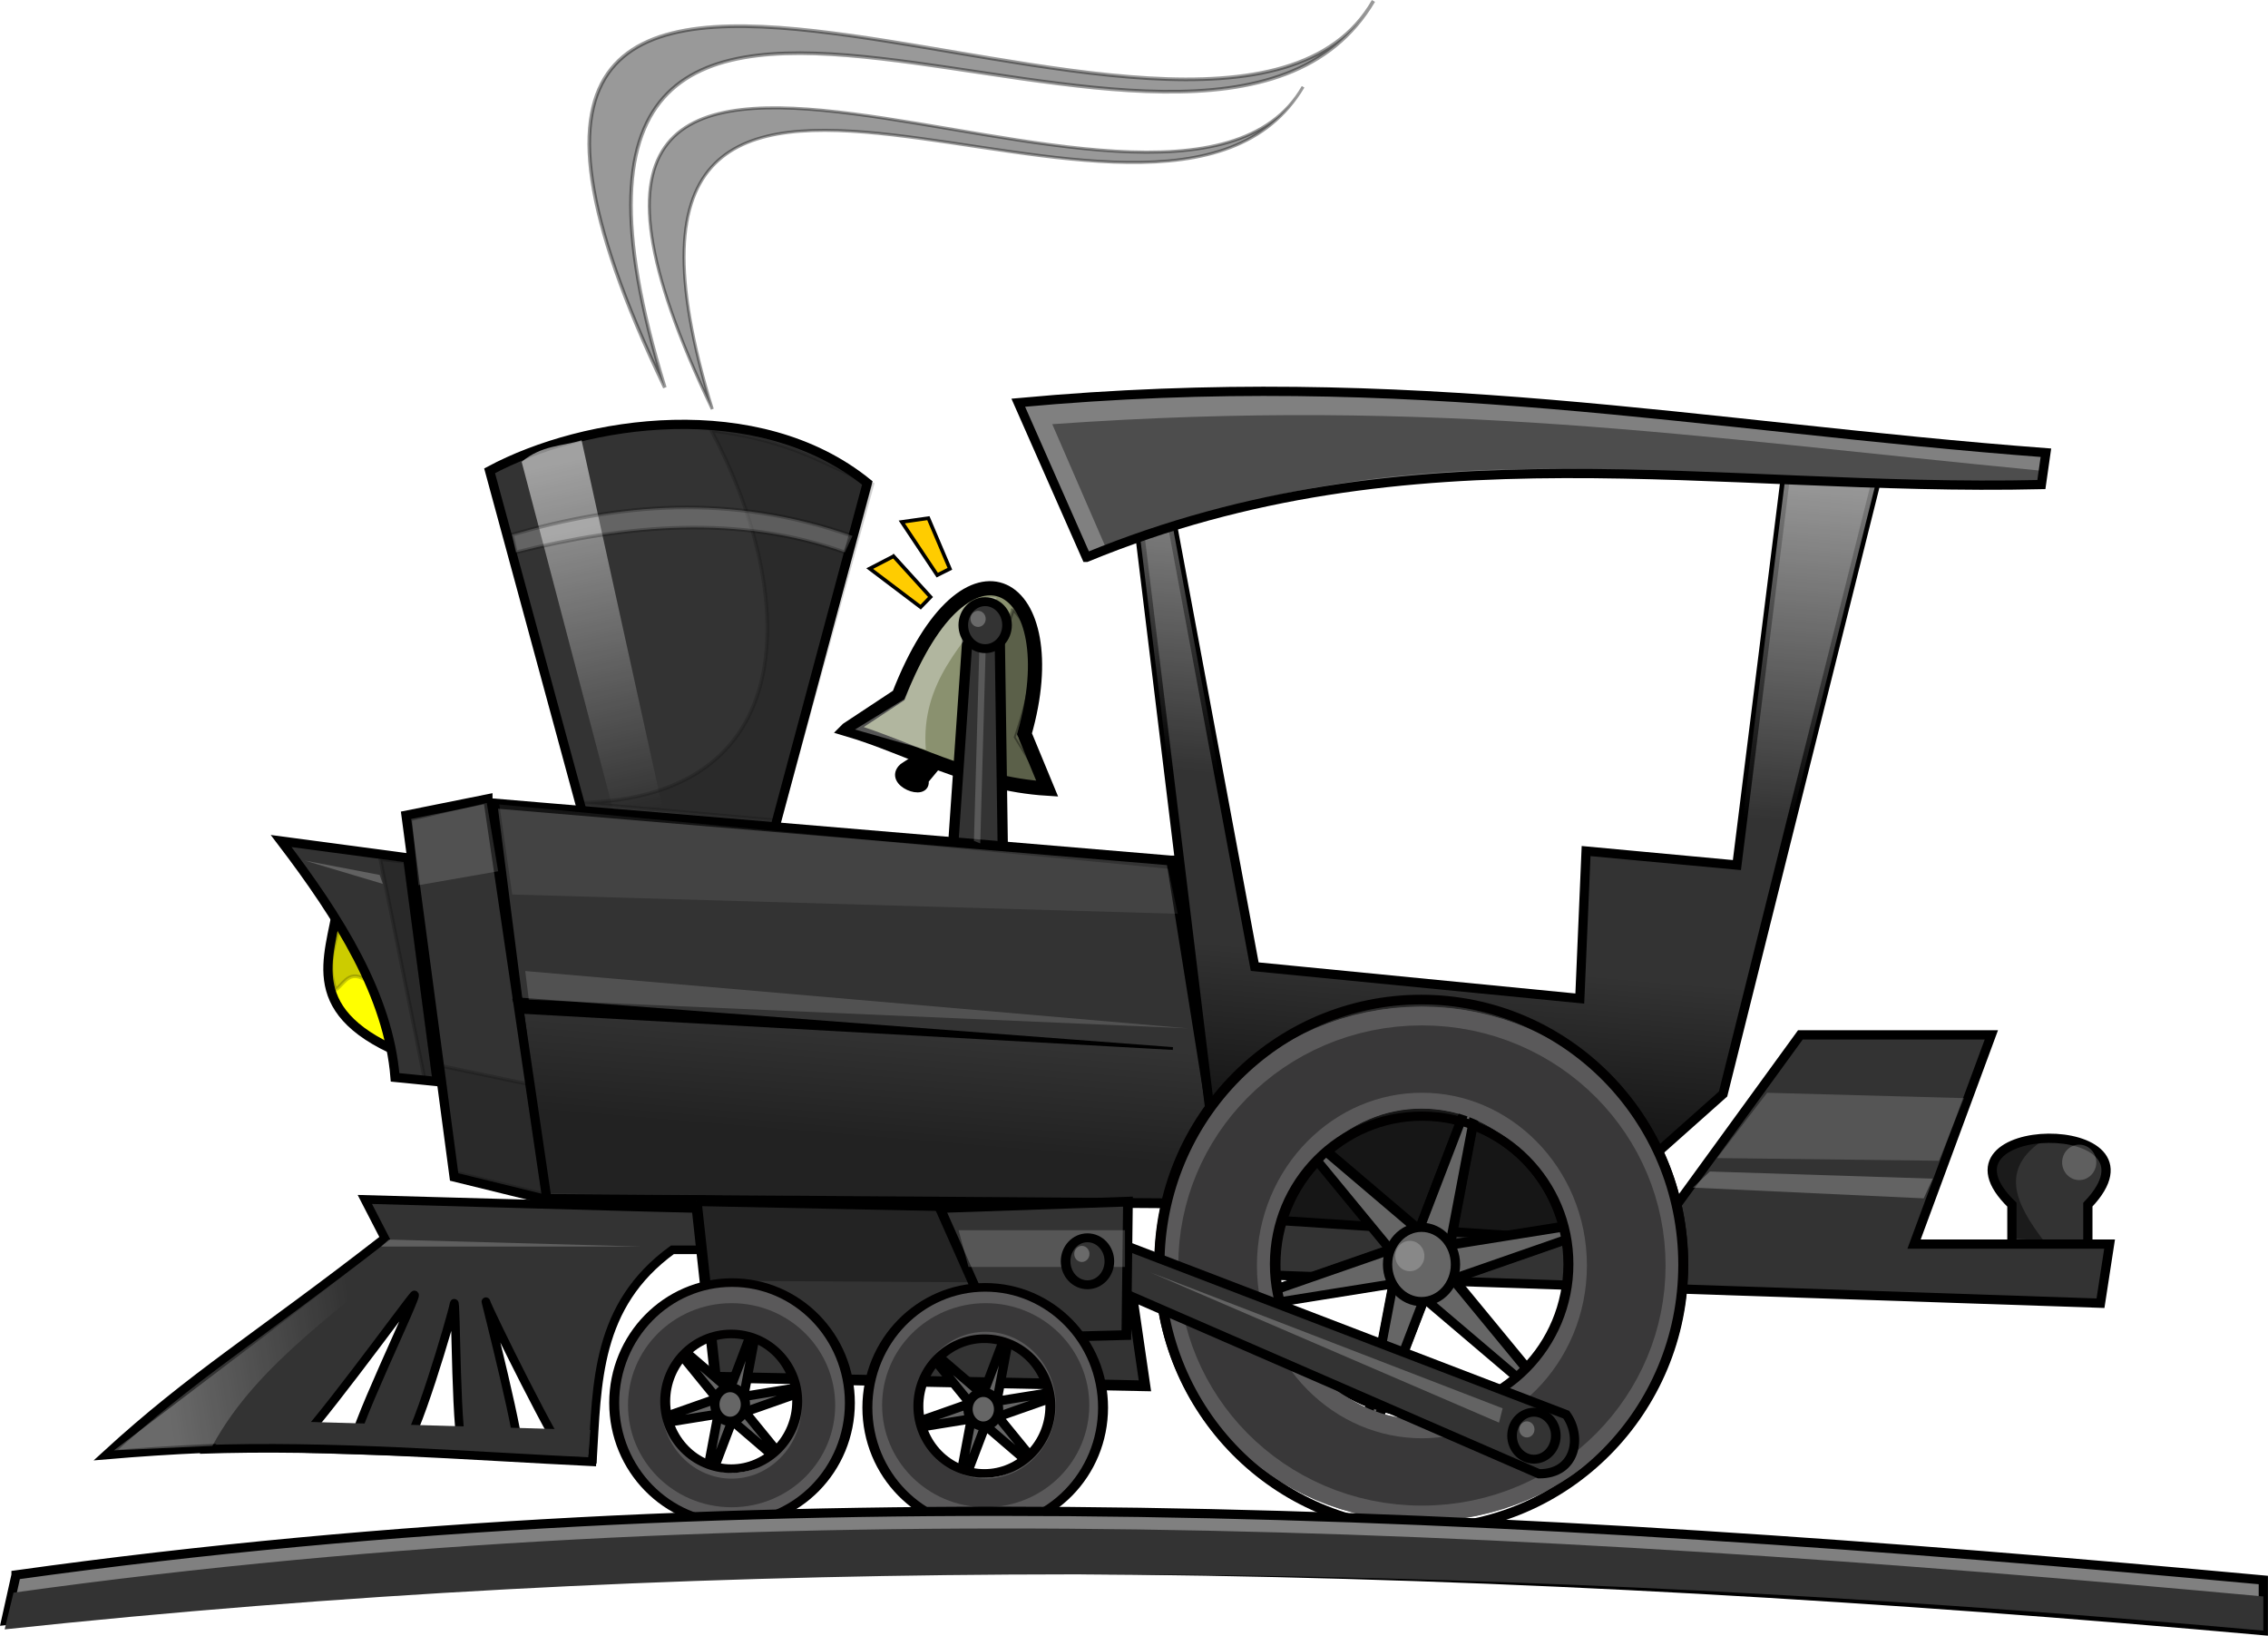 <?xml version="1.0" encoding="UTF-8" standalone="no"?>
<!-- Created with Inkscape (http://www.inkscape.org/) -->

<svg
   xmlns:dc="http://purl.org/dc/elements/1.1/"
   xmlns:cc="http://creativecommons.org/ns#"
   xmlns:rdf="http://www.w3.org/1999/02/22-rdf-syntax-ns#"
   xmlns:svg="http://www.w3.org/2000/svg"
   xmlns="http://www.w3.org/2000/svg"
   xmlns:xlink="http://www.w3.org/1999/xlink"
   xmlns:sodipodi="http://sodipodi.sourceforge.net/DTD/sodipodi-0.dtd"
   xmlns:inkscape="http://www.inkscape.org/namespaces/inkscape"
   width="623.312"
   height="449.438"
   id="svg10076"
   version="1.1"
   inkscape:version="0.48.3.1 r9886"
   sodipodi:docname="cohete.svg">
  <defs
     id="defs10078">
    <linearGradient
       inkscape:collect="always"
       xlink:href="#linearGradient7120-8"
       id="linearGradient7559"
       gradientUnits="userSpaceOnUse"
       gradientTransform="translate(-99.528,-59.559)"
       x1="285.978"
       y1="1011.907"
       x2="307.962"
       y2="982.906" />
    <linearGradient
       id="linearGradient7120-8"
       inkscape:collect="always">
      <stop
         id="stop7122-14"
         offset="0"
         style="stop-color:#000000;stop-opacity:1;" />
      <stop
         id="stop7124-6"
         offset="1"
         style="stop-color:#000000;stop-opacity:0;" />
    </linearGradient>
    <linearGradient
       gradientUnits="userSpaceOnUse"
       y2="282.715"
       x2="410.006"
       y1="325.01"
       x1="406.43"
       id="linearGradient3466"
       xlink:href="#linearGradient3460"
       inkscape:collect="always" />
    <linearGradient
       id="linearGradient3460"
       inkscape:collect="always">
      <stop
         id="stop3462"
         offset="0"
         style="stop-color:#000000;stop-opacity:1;" />
      <stop
         id="stop3464"
         offset="1"
         style="stop-color:#000000;stop-opacity:0;" />
    </linearGradient>
    <linearGradient
       gradientTransform="matrix(2.541,0,0,2.541,-236.77,-288.711)"
       gradientUnits="userSpaceOnUse"
       y2="231.897"
       x2="194.896"
       y1="244.22"
       x1="193.875"
       id="linearGradient3207"
       xlink:href="#linearGradient3201"
       inkscape:collect="always" />
    <linearGradient
       id="linearGradient3201"
       inkscape:collect="always">
      <stop
         id="stop3203"
         offset="0"
         style="stop-color:#000000;stop-opacity:1;" />
      <stop
         id="stop3205"
         offset="1"
         style="stop-color:#000000;stop-opacity:0;" />
    </linearGradient>
    <linearGradient
       gradientUnits="userSpaceOnUse"
       y2="237.494"
       x2="424.939"
       y1="131.265"
       x1="433.792"
       id="linearGradient3480"
       xlink:href="#linearGradient3474"
       inkscape:collect="always" />
    <linearGradient
       id="linearGradient3474"
       inkscape:collect="always">
      <stop
         id="stop3476"
         offset="0"
         style="stop-color:#ffffff;stop-opacity:1;" />
      <stop
         id="stop3478"
         offset="1"
         style="stop-color:#ffffff;stop-opacity:0;" />
    </linearGradient>
    <linearGradient
       gradientTransform="translate(1.391,38.949)"
       gradientUnits="userSpaceOnUse"
       y2="202.869"
       x2="181.23"
       y1="106.23"
       x1="159.59"
       id="linearGradient3275"
       xlink:href="#linearGradient3269"
       inkscape:collect="always" />
    <linearGradient
       id="linearGradient3269"
       inkscape:collect="always">
      <stop
         id="stop3271"
         offset="0"
         style="stop-color:#ffffff;stop-opacity:1;" />
      <stop
         id="stop3273"
         offset="1"
         style="stop-color:#ffffff;stop-opacity:0;" />
    </linearGradient>
    <linearGradient
       gradientUnits="userSpaceOnUse"
       y2="382.377"
       x2="106.475"
       y1="390.246"
       x1="53.607"
       id="linearGradient4845"
       xlink:href="#linearGradient4839"
       inkscape:collect="always" />
    <linearGradient
       id="linearGradient4839"
       inkscape:collect="always">
      <stop
         id="stop4841"
         offset="0"
         style="stop-color:#ffffff;stop-opacity:1;" />
      <stop
         id="stop4843"
         offset="1"
         style="stop-color:#ffffff;stop-opacity:0;" />
    </linearGradient>
  </defs>
  <sodipodi:namedview
     id="base"
     pagecolor="#ffffff"
     bordercolor="#666666"
     borderopacity="1.0"
     inkscape:pageopacity="0.0"
     inkscape:pageshadow="2"
     inkscape:zoom="0.35"
     inkscape:cx="311.82787"
     inkscape:cy="224.8921"
     inkscape:document-units="px"
     inkscape:current-layer="layer1"
     showgrid="false"
     inkscape:window-width="577"
     inkscape:window-height="451"
     inkscape:window-x="687"
     inkscape:window-y="48"
     inkscape:window-maximized="0"
     fit-margin-top="0"
     fit-margin-left="0"
     fit-margin-right="0"
     fit-margin-bottom="0" />
  <g
     inkscape:label="Capa 1"
     inkscape:groupmode="layer"
     id="layer1"
     transform="translate(-151.575,-311.574)">
    <g
       inkscape:label="Layer 1"
       id="layer1-7"
       transform="translate(142.075,293.543)">
      <path
         sodipodi:nodetypes="ccc"
         id="path5265"
         d="m 102.366,266.625 c -2.215,14.714 -10.567,29.986 19.714,41.746 l -19.714,-41.746 z"
         style="fill:#ffff00;fill-rule:evenodd;stroke:#000000;stroke-width:2.541px;stroke-linecap:butt;stroke-linejoin:miter;stroke-opacity:1"
         inkscape:connector-curvature="0" />
      <path
         sodipodi:nodetypes="ccccc"
         id="path3257"
         d="m 562.427,361.341 0,-12.302 c -24.702,-23.89 44.531,-24.755 20.876,0 l 0,13.793 -20.876,-1.491 z"
         style="color:#000000;fill:#333333;fill-opacity:1;fill-rule:evenodd;stroke:#000000;stroke-width:2.541px;stroke-linecap:butt;stroke-linejoin:miter;stroke-miterlimit:4;stroke-opacity:1;stroke-dasharray:none;stroke-dashoffset:0;marker:none;visibility:visible;display:inline;overflow:visible;enable-background:accumulate"
         inkscape:connector-curvature="0" />
      <path
         sodipodi:nodetypes="cccc"
         id="path3255"
         d="m 274.352,218.037 -16.558,10.935 c -4.396,3.979 6.66,8.128 5.624,3.437 l 22.807,-27.493"
         style="fill:#000000;fill-rule:evenodd;stroke:#000000;stroke-width:2.541px;stroke-linecap:butt;stroke-linejoin:miter;stroke-opacity:1"
         inkscape:connector-curvature="0" />
      <path
         sodipodi:nodetypes="ccccc"
         id="path3251"
         d="m 242.407,218.433 c 16.69,4.915 33.562,14.979 54.892,16.309 l -6.244,-15.086 c 11.939,-41.583 -15.615,-59.381 -34.565,-10.529 l -14.083,9.305 z"
         style="fill:#8a916f;fill-rule:evenodd;stroke:#000000;stroke-width:3.898px;stroke-linecap:butt;stroke-linejoin:miter;stroke-opacity:1"
         inkscape:connector-curvature="0" />
      <path
         sodipodi:nodetypes="ccccc"
         id="path3293"
         d="m 287.943,185.449 -14.606,43.122 23.995,6.26 -8.694,-14.258 c 4.796,-14.222 7.36,-27.327 -0.696,-35.123 z"
         style="opacity:0.34;fill:#000000;fill-rule:evenodd;stroke:#000000;stroke-width:1px;stroke-linecap:butt;stroke-linejoin:miter;stroke-opacity:1"
         inkscape:connector-curvature="0" />
      <path
         id="path3253"
         d="m 275.834,186.891 -4.781,69.15 14.118,0.582 -0.994,-69.388 -8.343,-0.344 z"
         style="color:#000000;fill:#333333;fill-opacity:1;fill-rule:evenodd;stroke:#000000;stroke-width:2.824px;stroke-linecap:butt;stroke-linejoin:miter;stroke-miterlimit:4;stroke-opacity:1;stroke-dasharray:none;stroke-dashoffset:0;marker:none;visibility:visible;display:inline;overflow:visible;enable-background:accumulate"
         inkscape:connector-curvature="0" />
      <path
         sodipodi:nodetypes="ccccc"
         id="path5261"
         d="m 170.168,243.507 -26.11,-96.109 c 26.216,-14.046 73.725,-21.015 103.805,3.339 l -25.512,95.089 -52.184,-2.319 z"
         style="fill:#333333;fill-rule:evenodd;stroke:#000000;stroke-width:2.541px;stroke-linecap:butt;stroke-linejoin:miter;stroke-opacity:1"
         inkscape:connector-curvature="0" />
      <path
         id="path5299"
         d="m 464.305,357.378 39.99,-54.987 52.487,0 -21.244,57.486 53.736,0 -2.499,16.246 -258.685,-8.748 8.747,-17.496 127.468,7.499 z"
         style="color:#000000;fill:#333333;fill-opacity:1;fill-rule:evenodd;stroke:#000000;stroke-width:2.541px;stroke-linecap:butt;stroke-linejoin:miter;stroke-miterlimit:4;stroke-opacity:1;stroke-dasharray:none;stroke-dashoffset:0;marker:none;visibility:visible;display:inline;overflow:visible;enable-background:accumulate"
         inkscape:connector-curvature="0" />
      <path
         sodipodi:nodetypes="ccccc"
         id="path5251"
         d="m 331.379,254.483 -186.553,-15.715 13.905,108.696 187.712,1.31 -15.063,-94.291 z"
         style="fill:#333333;fill-rule:evenodd;stroke:#000000;stroke-width:2.699px;stroke-linecap:butt;stroke-linejoin:miter;stroke-opacity:1"
         inkscape:connector-curvature="0" />
      <path
         sodipodi:nodetypes="ccccc"
         id="path5257"
         d="m 143.587,237.529 16.235,110.164 -25.512,-6.261 -13.22,-99.381 22.497,-4.522 z"
         style="fill:#333333;fill-rule:evenodd;stroke:#000000;stroke-width:2.541px;stroke-linecap:butt;stroke-linejoin:miter;stroke-opacity:1"
         inkscape:connector-curvature="0" />
      <path
         sodipodi:nodetypes="ccccc"
         id="path5259"
         d="M 121.554,253.764 86.765,249.125 c 16.108,21.131 29.497,42.508 31.31,64.939 l 11.596,1.16 -8.117,-61.46 z"
         style="fill:#333333;fill-rule:evenodd;stroke:#000000;stroke-width:2.541px;stroke-linecap:butt;stroke-linejoin:miter;stroke-opacity:1"
         inkscape:connector-curvature="0" />
      <path
         sodipodi:nodetypes="ccccsssssssssccccc"
         id="path5263"
         d="m 186.609,349.737 -76.845,-2.129 5.489,10.647 c -35.987,27.968 -52.442,37.415 -76.656,59.582 18.613,-1.596 35.36,-2.257 51.404,-2.311 2.642,-0.009 31.726,-40.071 33.292,-41.613 2.174,-2.141 -19.334,41.708 -16.312,41.773 6.175,0.133 6.895,0.095 13.05,0.359 2.942,0.126 13.711,-36.566 14.248,-39.697 0.628,-3.661 0.33,40.629 2.97,40.776 3.208,0.178 11.358,0.366 14.622,0.561 1.895,0.113 -9.33,-43.787 -8.811,-41.936 0.617,2.199 20.67,42.755 22.53,42.87 3.031,0.188 3.638,0.133 6.747,0.326 1.295,-20.835 0.845,-42.152 21.956,-57.495 l 26.347,0 7.684,-10.648 -41.716,-1.065 z"
         style="fill:#333333;fill-rule:evenodd;stroke:#000000;stroke-width:2.369px;stroke-linecap:butt;stroke-linejoin:miter;stroke-opacity:1"
         inkscape:connector-curvature="0" />
      <path
         id="path5269"
         d="m 200.84,347.963 5.285,48.493 118.034,2.366 -7.048,-48.493 -116.271,-2.366 z"
         style="fill:#333333;fill-rule:evenodd;stroke:#000000;stroke-width:2.935px;stroke-linecap:butt;stroke-linejoin:miter;stroke-opacity:1"
         inkscape:connector-curvature="0" />
      <path
         sodipodi:nodetypes="cccc"
         id="path5293"
         d="m 150.633,292.393 181.204,13.746 -179.955,-9.997 -1.25,-3.75 z"
         style="fill:#000000;fill-rule:evenodd;stroke:#000000;stroke-width:0.762;stroke-linecap:butt;stroke-linejoin:miter;stroke-miterlimit:4;stroke-opacity:1;stroke-dasharray:none"
         inkscape:connector-curvature="0" />
      <path
         sodipodi:nodetypes="cccccccccccc"
         id="path5295"
         d="m 321.84,157.427 23.744,194.951 92.735,6.049 44.73,-39.791 44.989,-179.955 -26.244,-2.499 -14.944,119.551 -41.445,-3.853 -1.731,40.525 -89.344,-8.759 -23.744,-127.468 -8.748,1.25 z"
         style="color:#000000;fill:#333333;fill-opacity:1;fill-rule:evenodd;stroke:#000000;stroke-width:2.541px;stroke-linecap:butt;stroke-linejoin:miter;stroke-miterlimit:4;stroke-opacity:1;stroke-dasharray:none;stroke-dashoffset:0;marker:none;visibility:visible;display:inline;overflow:visible;enable-background:accumulate"
         inkscape:connector-curvature="0" />
      <path
         sodipodi:nodetypes="cccccccccccc"
         id="path3450"
         d="m 321.84,157.427 23.744,194.951 92.735,6.049 44.73,-39.791 44.989,-179.955 -26.244,-2.499 -14.944,119.551 -41.445,-3.853 -1.731,40.525 -89.344,-8.759 -23.744,-127.468 -8.748,1.25 z"
         style="opacity:0.56;color:#000000;fill:url(#linearGradient3466);fill-opacity:1;fill-rule:evenodd;stroke:none;stroke-width:2.541px;marker:none;visibility:visible;display:inline;overflow:visible;enable-background:accumulate"
         inkscape:connector-curvature="0" />
      <path
         id="path2228"
         d="m 152.042,292.98 187.337,10.603 7.952,44.183 -188.22,-1.768 -7.069,-53.019 z"
         style="opacity:0.335;fill:url(#linearGradient3207);fill-opacity:1;fill-rule:evenodd;stroke:none"
         inkscape:connector-curvature="0" />
      <g
         transform="matrix(2.541,0,0,2.541,-227.749,-296.242)"
         id="g3232">
        <path
           sodipodi:type="star"
           style="color:#000000;fill:#666666;fill-opacity:1;fill-rule:evenodd;stroke:#000000;stroke-width:0.452;stroke-linecap:butt;stroke-linejoin:miter;stroke-miterlimit:4;stroke-opacity:1;stroke-dasharray:none;stroke-dashoffset:0;marker:none;visibility:visible;display:inline;overflow:visible;enable-background:accumulate"
           id="path3217"
           sodipodi:sides="6"
           sodipodi:cx="238.21384"
           sodipodi:cy="264.91202"
           sodipodi:r1="10.703079"
           sodipodi:r2="1.6756108"
           sodipodi:arg1="0.81986726"
           sodipodi:arg2="1.4911418"
           inkscape:flatsided="false"
           inkscape:rounded="0"
           inkscape:randomized="0"
           d="m 245.517,272.737 -7.17,-6.154 -3.258,8.566 1.745,-9.286 -9.048,1.462 8.915,-3.132 -5.79,-7.105 7.17,6.154 3.258,-8.566 -1.745,9.286 9.048,-1.462 -8.915,3.132 z"
           transform="matrix(2.223,0,0,2.2,-282.372,-322.473)" />
        <path
           sodipodi:type="arc"
           style="color:#000000;fill:none;stroke:#5a595a;stroke-width:5.058;stroke-linecap:butt;stroke-linejoin:miter;stroke-miterlimit:4;stroke-opacity:1;stroke-dasharray:none;stroke-dashoffset:0;marker:none;visibility:visible;display:inline;overflow:visible;enable-background:accumulate"
           id="path3219"
           sodipodi:cx="187.44125"
           sodipodi:cy="281.60437"
           sodipodi:rx="8.6939354"
           sodipodi:ry="10.258844"
           d="m 196.135,281.604 c 0,5.666 -3.892,10.259 -8.694,10.259 -4.802,0 -8.694,-4.593 -8.694,-10.259 0,-5.666 3.892,-10.259 8.694,-10.259 4.802,0 8.694,4.593 8.694,10.259 z"
           transform="matrix(2.542,0,0,2.176,-229.34,-352.386)" />
        <path
           sodipodi:type="arc"
           style="color:#000000;fill:none;stroke:#010000;stroke-width:0.332;stroke-linecap:butt;stroke-linejoin:miter;stroke-miterlimit:4;stroke-opacity:1;stroke-dasharray:none;stroke-dashoffset:0;marker:none;visibility:visible;display:inline;overflow:visible;enable-background:accumulate"
           id="path3221"
           sodipodi:cx="187.44125"
           sodipodi:cy="281.60437"
           sodipodi:rx="8.6939354"
           sodipodi:ry="10.258844"
           d="m 196.135,281.604 c 0,5.666 -3.892,10.259 -8.694,10.259 -4.802,0 -8.694,-4.593 -8.694,-10.259 0,-5.666 3.892,-10.259 8.694,-10.259 4.802,0 8.694,4.593 8.694,10.259 z"
           transform="matrix(3.258,0,0,2.789,-363.608,-525.069)" />
        <path
           sodipodi:type="arc"
           style="color:#000000;fill:none;stroke:#010000;stroke-width:0.592;stroke-linecap:butt;stroke-linejoin:miter;stroke-miterlimit:4;stroke-opacity:1;stroke-dasharray:none;stroke-dashoffset:0;marker:none;visibility:visible;display:inline;overflow:visible;enable-background:accumulate"
           id="path3223"
           sodipodi:cx="187.44125"
           sodipodi:cy="281.60437"
           sodipodi:rx="8.6939354"
           sodipodi:ry="10.258844"
           d="m 196.135,281.604 c 0,5.666 -3.892,10.259 -8.694,10.259 -4.802,0 -8.694,-4.593 -8.694,-10.259 0,-5.666 3.892,-10.259 8.694,-10.259 4.802,0 8.694,4.593 8.694,10.259 z"
           transform="matrix(1.826,0,0,1.563,-95.072,-179.702)" />
        <path
           sodipodi:type="arc"
           style="color:#000000;fill:#666666;fill-opacity:1;fill-rule:evenodd;stroke:#000000;stroke-width:0.452;stroke-linecap:butt;stroke-linejoin:miter;stroke-miterlimit:4;stroke-opacity:1;stroke-dasharray:none;stroke-dashoffset:0;marker:none;visibility:visible;display:inline;overflow:visible;enable-background:accumulate"
           id="path3225"
           sodipodi:cx="213.61"
           sodipodi:cy="276.82272"
           sodipodi:rx="1.6518478"
           sodipodi:ry="1.8257265"
           d="m 215.262,276.823 c 0,1.008 -0.74,1.826 -1.652,1.826 -0.912,0 -1.652,-0.817 -1.652,-1.826 0,-1.008 0.74,-1.826 1.652,-1.826 0.912,0 1.652,0.817 1.652,1.826 z"
           transform="matrix(2.223,0,0,2.2,-227.682,-348.68)" />
      </g>
      <path
         transform="matrix(2.767,0,0,2.561,-289.647,-300.937)"
         d="m 266.469,276.04 c 0,1.392 -0.973,2.521 -2.173,2.521 -1.2,0 -2.173,-1.129 -2.173,-2.521 0,-1.392 0.973,-2.521 2.173,-2.521 1.2,0 2.173,1.129 2.173,2.521 z"
         sodipodi:ry="2.5212414"
         sodipodi:rx="2.1734838"
         sodipodi:cy="276.04025"
         sodipodi:cx="264.29565"
         id="path3243"
         style="color:#000000;fill:#666666;fill-opacity:1;fill-rule:evenodd;stroke:#000000;stroke-width:1px;stroke-linecap:butt;stroke-linejoin:miter;stroke-miterlimit:4;stroke-opacity:1;stroke-dasharray:none;stroke-dashoffset:0;marker:none;visibility:visible;display:inline;overflow:visible;enable-background:accumulate"
         sodipodi:type="arc" />
      <path
         transform="matrix(5.648,0,0,5.591,-945.263,-1115.655)"
         d="m 245.517,272.737 -7.17,-6.154 -3.258,8.566 1.745,-9.286 -9.048,1.462 8.915,-3.132 -5.79,-7.105 7.17,6.154 3.258,-8.566 -1.745,9.286 9.048,-1.462 -8.915,3.132 z"
         inkscape:randomized="0"
         inkscape:rounded="0"
         inkscape:flatsided="false"
         sodipodi:arg2="1.4911418"
         sodipodi:arg1="0.81986726"
         sodipodi:r2="1.6756108"
         sodipodi:r1="10.703079"
         sodipodi:cy="264.91202"
         sodipodi:cx="238.21384"
         sodipodi:sides="6"
         id="path3307"
         style="color:#000000;fill:#666666;fill-opacity:1;fill-rule:evenodd;stroke:#000000;stroke-width:0.452;stroke-linecap:butt;stroke-linejoin:miter;stroke-miterlimit:4;stroke-opacity:1;stroke-dasharray:none;stroke-dashoffset:0;marker:none;visibility:visible;display:inline;overflow:visible;enable-background:accumulate"
         sodipodi:type="star" />
      <path
         transform="matrix(6.459,0,0,5.529,-810.508,-1191.664)"
         d="m 196.135,281.604 c 0,5.666 -3.892,10.259 -8.694,10.259 -4.802,0 -8.694,-4.593 -8.694,-10.259 0,-5.666 3.892,-10.259 8.694,-10.259 4.802,0 8.694,4.593 8.694,10.259 z"
         sodipodi:ry="10.258844"
         sodipodi:rx="8.6939354"
         sodipodi:cy="281.60437"
         sodipodi:cx="187.44125"
         id="path3309"
         style="color:#000000;fill:none;stroke:#5a595a;stroke-width:5.058;stroke-linecap:butt;stroke-linejoin:miter;stroke-miterlimit:4;stroke-opacity:1;stroke-dasharray:none;stroke-dashoffset:0;marker:none;visibility:visible;display:inline;overflow:visible;enable-background:accumulate"
         sodipodi:type="arc" />
      <path
         transform="matrix(8.279,0,0,7.088,-1151.686,-1630.457)"
         d="m 196.135,281.604 c 0,5.666 -3.892,10.259 -8.694,10.259 -4.802,0 -8.694,-4.593 -8.694,-10.259 0,-5.666 3.892,-10.259 8.694,-10.259 4.802,0 8.694,4.593 8.694,10.259 z"
         sodipodi:ry="10.258844"
         sodipodi:rx="8.6939354"
         sodipodi:cy="281.60437"
         sodipodi:cx="187.44125"
         id="path3311"
         style="color:#000000;fill:none;stroke:#010000;stroke-width:0.332;stroke-linecap:butt;stroke-linejoin:miter;stroke-miterlimit:4;stroke-opacity:1;stroke-dasharray:none;stroke-dashoffset:0;marker:none;visibility:visible;display:inline;overflow:visible;enable-background:accumulate"
         sodipodi:type="arc" />
      <path
         transform="matrix(4.639,0,0,3.971,-469.33,-752.871)"
         d="m 196.135,281.604 c 0,5.666 -3.892,10.259 -8.694,10.259 -4.802,0 -8.694,-4.593 -8.694,-10.259 0,-5.666 3.892,-10.259 8.694,-10.259 4.802,0 8.694,4.593 8.694,10.259 z"
         sodipodi:ry="10.258844"
         sodipodi:rx="8.6939354"
         sodipodi:cy="281.60437"
         sodipodi:cx="187.44125"
         id="path3313"
         style="color:#000000;fill:none;stroke:#010000;stroke-width:0.592;stroke-linecap:butt;stroke-linejoin:miter;stroke-miterlimit:4;stroke-opacity:1;stroke-dasharray:none;stroke-dashoffset:0;marker:none;visibility:visible;display:inline;overflow:visible;enable-background:accumulate"
         sodipodi:type="arc" />
      <path
         transform="matrix(5.648,0,0,5.591,-806.296,-1182.248)"
         d="m 215.262,276.823 c 0,1.008 -0.74,1.826 -1.652,1.826 -0.912,0 -1.652,-0.817 -1.652,-1.826 0,-1.008 0.74,-1.826 1.652,-1.826 0.912,0 1.652,0.817 1.652,1.826 z"
         sodipodi:ry="1.8257265"
         sodipodi:rx="1.6518478"
         sodipodi:cy="276.82272"
         sodipodi:cx="213.61"
         id="path3315"
         style="color:#000000;fill:#666666;fill-opacity:1;fill-rule:evenodd;stroke:#000000;stroke-width:0.452;stroke-linecap:butt;stroke-linejoin:miter;stroke-miterlimit:4;stroke-opacity:1;stroke-dasharray:none;stroke-dashoffset:0;marker:none;visibility:visible;display:inline;overflow:visible;enable-background:accumulate"
         sodipodi:type="arc" />
      <path
         sodipodi:nodetypes="cccccccccccc"
         id="path3472"
         d="m 321.84,157.427 23.744,194.951 92.735,6.049 44.73,-39.791 44.989,-179.955 -26.244,-2.499 -14.944,119.551 -41.445,-3.853 -1.731,40.525 -89.344,-8.759 -23.744,-127.468 -8.748,1.25 z"
         style="opacity:0.56;color:#000000;fill:url(#linearGradient3480);fill-opacity:1;fill-rule:evenodd;stroke:none;stroke-width:2.541px;marker:none;visibility:visible;display:inline;overflow:visible;enable-background:accumulate"
         inkscape:connector-curvature="0" />
      <path
         sodipodi:nodetypes="ccccc"
         id="path5297"
         d="m 308.094,171.174 c 89.561,-36.84 172.873,-17.917 262.434,-19.995 l 1.25,-8.748 c -95.111,-7.183 -174.291,-23.759 -282.43,-13.747 l 18.746,42.489 z"
         style="color:#000000;fill:#808080;fill-opacity:1;fill-rule:evenodd;stroke:#000000;stroke-width:2.541px;stroke-linecap:butt;stroke-linejoin:miter;stroke-miterlimit:4;stroke-opacity:1;stroke-dasharray:none;stroke-dashoffset:0;marker:none;visibility:visible;display:inline;overflow:visible;enable-background:accumulate"
         inkscape:connector-curvature="0" />
      <path
         sodipodi:nodetypes="ccccc"
         id="path3213"
         d="m 150.274,263.819 182.918,5.302 -2.651,-12.371 -183.802,-17.674 3.535,24.743 z"
         style="opacity:0.08;fill:#ffffff;fill-rule:evenodd;stroke:none"
         inkscape:connector-curvature="0" />
      <path
         transform="matrix(6.459,0,0,5.529,-810.398,-1191.229)"
         d="m 196.135,281.604 c 0,5.666 -3.892,10.259 -8.694,10.259 -4.802,0 -8.694,-4.593 -8.694,-10.259 0,-5.666 3.892,-10.259 8.694,-10.259 4.802,0 8.694,4.593 8.694,10.259 z"
         sodipodi:ry="10.258844"
         sodipodi:rx="8.6939354"
         sodipodi:cy="281.60437"
         sodipodi:cx="187.44125"
         id="path3398"
         style="opacity:0.37;color:#000000;fill:none;stroke:#000000;stroke-width:3.347;stroke-linecap:butt;stroke-linejoin:miter;stroke-miterlimit:4;stroke-opacity:1;stroke-dasharray:none;stroke-dashoffset:0;marker:none;visibility:visible;display:inline;overflow:visible;enable-background:accumulate"
         sodipodi:type="arc" />
      <path
         sodipodi:nodetypes="ccccc"
         id="path3239"
         d="m 297.471,364.251 134.966,58.735 c 10.228,0.104 11.918,-10.245 7.499,-16.246 l -136.841,-52.487 -5.624,9.998 z"
         style="color:#000000;fill:#333333;fill-opacity:1;fill-rule:evenodd;stroke:#000000;stroke-width:2.541px;stroke-linecap:butt;stroke-linejoin:miter;stroke-miterlimit:4;stroke-opacity:1;stroke-dasharray:none;stroke-dashoffset:0;marker:none;visibility:visible;display:inline;overflow:visible;enable-background:accumulate"
         inkscape:connector-curvature="0" />
      <path
         sodipodi:nodetypes="ccccc"
         id="path3295"
         d="m 199.101,347.963 5.362,21.967 115.174,0.724 -2.564,-21.619 -117.973,-1.072 z"
         style="opacity:0.31;fill:#000000;fill-rule:evenodd;stroke:none"
         inkscape:connector-curvature="0" />
      <path
         id="path3247"
         d="m 267.801,349.976 15.907,35.789 35.346,-0.884 0.442,-36.672 -51.694,1.768 z"
         style="color:#000000;fill:#333333;fill-opacity:1;fill-rule:evenodd;stroke:#000000;stroke-width:2.662px;stroke-linecap:butt;stroke-linejoin:miter;stroke-miterlimit:4;stroke-opacity:1;stroke-dasharray:none;stroke-dashoffset:0;marker:none;visibility:visible;display:inline;overflow:visible;enable-background:accumulate"
         inkscape:connector-curvature="0" />
      <g
         transform="matrix(2.541,0,0,2.541,-251.766,-286.212)"
         id="g2209">
        <path
           sodipodi:type="star"
           style="color:#000000;fill:#666666;fill-opacity:1;fill-rule:evenodd;stroke:#000000;stroke-width:1px;stroke-linecap:butt;stroke-linejoin:miter;stroke-miterlimit:4;stroke-opacity:1;stroke-dasharray:none;stroke-dashoffset:0;marker:none;visibility:visible;display:inline;overflow:visible;enable-background:accumulate"
           id="path2200"
           sodipodi:sides="6"
           sodipodi:cx="238.21384"
           sodipodi:cy="264.91202"
           sodipodi:r1="10.703079"
           sodipodi:r2="1.6756108"
           sodipodi:arg1="0.81986726"
           sodipodi:arg2="1.4911418"
           inkscape:flatsided="false"
           inkscape:rounded="0"
           inkscape:randomized="0"
           d="m 245.517,272.737 -7.17,-6.154 -3.258,8.566 1.745,-9.286 -9.048,1.462 8.915,-3.132 -5.79,-7.105 7.17,6.154 3.258,-8.566 -1.745,9.286 9.048,-1.462 -8.915,3.132 z"
           transform="translate(-56.337,6.781)" />
        <path
           sodipodi:type="arc"
           style="color:#000000;fill:none;stroke:#5a595a;stroke-width:5.058;stroke-linecap:butt;stroke-linejoin:miter;stroke-miterlimit:4;stroke-opacity:1;stroke-dasharray:none;stroke-dashoffset:0;marker:none;visibility:visible;display:inline;overflow:visible;enable-background:accumulate"
           id="path2176"
           sodipodi:cx="187.44125"
           sodipodi:cy="281.60437"
           sodipodi:rx="8.6939354"
           sodipodi:ry="10.258844"
           d="m 196.135,281.604 c 0,5.666 -3.892,10.259 -8.694,10.259 -4.802,0 -8.694,-4.593 -8.694,-10.259 0,-5.666 3.892,-10.259 8.694,-10.259 4.802,0 8.694,4.593 8.694,10.259 z"
           transform="matrix(1.144,0,0,0.989,-32.389,-7.154)" />
        <path
           sodipodi:type="arc"
           style="color:#000000;fill:none;stroke:#010000;stroke-width:0.734;stroke-linecap:butt;stroke-linejoin:miter;stroke-miterlimit:4;stroke-opacity:1;stroke-dasharray:none;stroke-dashoffset:0;marker:none;visibility:visible;display:inline;overflow:visible;enable-background:accumulate"
           id="path2178"
           sodipodi:cx="187.44125"
           sodipodi:cy="281.60437"
           sodipodi:rx="8.6939354"
           sodipodi:ry="10.258844"
           d="m 196.135,281.604 c 0,5.666 -3.892,10.259 -8.694,10.259 -4.802,0 -8.694,-4.593 -8.694,-10.259 0,-5.666 3.892,-10.259 8.694,-10.259 4.802,0 8.694,4.593 8.694,10.259 z"
           transform="matrix(1.466,0,0,1.268,-92.793,-85.637)" />
        <path
           sodipodi:type="arc"
           style="color:#000000;fill:none;stroke:#010000;stroke-width:1.309;stroke-linecap:butt;stroke-linejoin:miter;stroke-miterlimit:4;stroke-opacity:1;stroke-dasharray:none;stroke-dashoffset:0;marker:none;visibility:visible;display:inline;overflow:visible;enable-background:accumulate"
           id="path2180"
           sodipodi:cx="187.44125"
           sodipodi:cy="281.60437"
           sodipodi:rx="8.6939354"
           sodipodi:ry="10.258844"
           d="m 196.135,281.604 c 0,5.666 -3.892,10.259 -8.694,10.259 -4.802,0 -8.694,-4.593 -8.694,-10.259 0,-5.666 3.892,-10.259 8.694,-10.259 4.802,0 8.694,4.593 8.694,10.259 z"
           transform="matrix(0.821,0,0,0.71,28.016,71.328)" />
        <path
           sodipodi:type="arc"
           style="color:#000000;fill:#666666;fill-opacity:1;fill-rule:evenodd;stroke:#000000;stroke-width:1px;stroke-linecap:butt;stroke-linejoin:miter;stroke-miterlimit:4;stroke-opacity:1;stroke-dasharray:none;stroke-dashoffset:0;marker:none;visibility:visible;display:inline;overflow:visible;enable-background:accumulate"
           id="path2204"
           sodipodi:cx="213.61"
           sodipodi:cy="276.82272"
           sodipodi:rx="1.6518478"
           sodipodi:ry="1.8257265"
           d="m 215.262,276.823 c 0,1.008 -0.74,1.826 -1.652,1.826 -0.912,0 -1.652,-0.817 -1.652,-1.826 0,-1.008 0.74,-1.826 1.652,-1.826 0.912,0 1.652,0.817 1.652,1.826 z"
           transform="translate(-31.82,-5.216)" />
      </g>
      <g
         transform="matrix(2.541,0,0,2.541,-182.186,-284.904)"
         id="g2216">
        <path
           sodipodi:type="star"
           style="color:#000000;fill:#666666;fill-opacity:1;fill-rule:evenodd;stroke:#000000;stroke-width:1px;stroke-linecap:butt;stroke-linejoin:miter;stroke-miterlimit:4;stroke-opacity:1;stroke-dasharray:none;stroke-dashoffset:0;marker:none;visibility:visible;display:inline;overflow:visible;enable-background:accumulate"
           id="path2218"
           sodipodi:sides="6"
           sodipodi:cx="238.21384"
           sodipodi:cy="264.91202"
           sodipodi:r1="10.703079"
           sodipodi:r2="1.6756108"
           sodipodi:arg1="0.81986726"
           sodipodi:arg2="1.4911418"
           inkscape:flatsided="false"
           inkscape:rounded="0"
           inkscape:randomized="0"
           d="m 245.517,272.737 -7.17,-6.154 -3.258,8.566 1.745,-9.286 -9.048,1.462 8.915,-3.132 -5.79,-7.105 7.17,6.154 3.258,-8.566 -1.745,9.286 9.048,-1.462 -8.915,3.132 z"
           transform="translate(-56.337,6.781)" />
        <path
           sodipodi:type="arc"
           style="color:#000000;fill:none;stroke:#5a595a;stroke-width:5.058;stroke-linecap:butt;stroke-linejoin:miter;stroke-miterlimit:4;stroke-opacity:1;stroke-dasharray:none;stroke-dashoffset:0;marker:none;visibility:visible;display:inline;overflow:visible;enable-background:accumulate"
           id="path2220"
           sodipodi:cx="187.44125"
           sodipodi:cy="281.60437"
           sodipodi:rx="8.6939354"
           sodipodi:ry="10.258844"
           d="m 196.135,281.604 c 0,5.666 -3.892,10.259 -8.694,10.259 -4.802,0 -8.694,-4.593 -8.694,-10.259 0,-5.666 3.892,-10.259 8.694,-10.259 4.802,0 8.694,4.593 8.694,10.259 z"
           transform="matrix(1.144,0,0,0.989,-32.389,-7.154)" />
        <path
           sodipodi:type="arc"
           style="color:#000000;fill:none;stroke:#010000;stroke-width:0.734;stroke-linecap:butt;stroke-linejoin:miter;stroke-miterlimit:4;stroke-opacity:1;stroke-dasharray:none;stroke-dashoffset:0;marker:none;visibility:visible;display:inline;overflow:visible;enable-background:accumulate"
           id="path2222"
           sodipodi:cx="187.44125"
           sodipodi:cy="281.60437"
           sodipodi:rx="8.6939354"
           sodipodi:ry="10.258844"
           d="m 196.135,281.604 c 0,5.666 -3.892,10.259 -8.694,10.259 -4.802,0 -8.694,-4.593 -8.694,-10.259 0,-5.666 3.892,-10.259 8.694,-10.259 4.802,0 8.694,4.593 8.694,10.259 z"
           transform="matrix(1.466,0,0,1.268,-92.793,-85.637)" />
        <path
           sodipodi:type="arc"
           style="color:#000000;fill:none;stroke:#010000;stroke-width:1.309;stroke-linecap:butt;stroke-linejoin:miter;stroke-miterlimit:4;stroke-opacity:1;stroke-dasharray:none;stroke-dashoffset:0;marker:none;visibility:visible;display:inline;overflow:visible;enable-background:accumulate"
           id="path2224"
           sodipodi:cx="187.44125"
           sodipodi:cy="281.60437"
           sodipodi:rx="8.6939354"
           sodipodi:ry="10.258844"
           d="m 196.135,281.604 c 0,5.666 -3.892,10.259 -8.694,10.259 -4.802,0 -8.694,-4.593 -8.694,-10.259 0,-5.666 3.892,-10.259 8.694,-10.259 4.802,0 8.694,4.593 8.694,10.259 z"
           transform="matrix(0.821,0,0,0.71,28.016,71.328)" />
        <path
           sodipodi:type="arc"
           style="color:#000000;fill:#666666;fill-opacity:1;fill-rule:evenodd;stroke:#000000;stroke-width:1px;stroke-linecap:butt;stroke-linejoin:miter;stroke-miterlimit:4;stroke-opacity:1;stroke-dasharray:none;stroke-dashoffset:0;marker:none;visibility:visible;display:inline;overflow:visible;enable-background:accumulate"
           id="path2226"
           sodipodi:cx="213.61"
           sodipodi:cy="276.82272"
           sodipodi:rx="1.6518478"
           sodipodi:ry="1.8257265"
           d="m 215.262,276.823 c 0,1.008 -0.74,1.826 -1.652,1.826 -0.912,0 -1.652,-0.817 -1.652,-1.826 0,-1.008 0.74,-1.826 1.652,-1.826 0.912,0 1.652,0.817 1.652,1.826 z"
           transform="translate(-31.82,-5.216)" />
      </g>
      <path
         sodipodi:nodetypes="ccccc"
         id="path3430"
         d="m 318.689,366.148 -43.033,0 -2.705,-10.082 45.738,0 1e-5,10.082 z"
         style="opacity:0.175;fill:#ffffff;fill-rule:evenodd;stroke:none"
         inkscape:connector-curvature="0" />
      <path
         transform="matrix(2.767,0,0,2.561,-422.933,-342.338)"
         d="m 266.469,276.04 c 0,1.392 -0.973,2.521 -2.173,2.521 -1.2,0 -2.173,-1.129 -2.173,-2.521 0,-1.392 0.973,-2.521 2.173,-2.521 1.2,0 2.173,1.129 2.173,2.521 z"
         sodipodi:ry="2.5212414"
         sodipodi:rx="2.1734838"
         sodipodi:cy="276.04025"
         sodipodi:cx="264.29565"
         id="path3245"
         style="color:#000000;fill:#333333;fill-opacity:1;fill-rule:evenodd;stroke:#000000;stroke-width:0.955px;stroke-linecap:butt;stroke-linejoin:miter;stroke-miterlimit:4;stroke-opacity:1;stroke-dasharray:none;stroke-dashoffset:0;marker:none;visibility:visible;display:inline;overflow:visible;enable-background:accumulate"
         sodipodi:type="arc" />
      <path
         sodipodi:nodetypes="ccccc"
         id="path3259"
         d="m 169.342,139.031 22.623,102.787 -14.016,-1.475 -25.082,-95.41 c 5.492,-4.577 10.984,-4.256 16.475,-5.902 z"
         style="opacity:0.54;fill:url(#linearGradient3275);fill-opacity:1;fill-rule:evenodd;stroke:none"
         inkscape:connector-curvature="0" />
      <path
         sodipodi:nodetypes="ccccc"
         id="path3291"
         d="m 283.422,182.32 c -9.022,12.434 -20.958,23.169 -19.474,41.731 l -19.474,-5.564 13.563,-8.346 c 8.462,-20.55 16.924,-29.527 25.386,-27.821 z"
         style="opacity:0.335;fill:#ffffff;fill-rule:evenodd;stroke:none"
         inkscape:connector-curvature="0" />
      <path
         sodipodi:nodetypes="ccccc"
         id="path3277"
         d="m 204.998,136.326 c 22.441,41.877 27.825,100.993 -36.393,102.295 l 55.082,4.918 25.574,-92.459 c -13.328,-5.275 -21.412,-11.86 -44.262,-14.754 z"
         style="opacity:0.175;fill:#000000;fill-rule:evenodd;stroke:#000000;stroke-width:1px;stroke-linecap:butt;stroke-linejoin:miter;stroke-opacity:1"
         inkscape:connector-curvature="0" />
      <path
         sodipodi:nodetypes="ccccc"
         id="path3279"
         d="m 122.758,243.525 20.518,-4.869 3.13,18.779 -21.909,3.825 -1.739,-17.736 z"
         style="opacity:0.15;fill:#ffffff;fill-rule:evenodd;stroke:none"
         inkscape:connector-curvature="0" />
      <path
         id="path3281"
         d="m 154.404,315.858 -23.3,-4.869 3.478,29.212 24.343,5.912 -4.521,-30.255 z"
         style="opacity:0.18;fill:#000000;fill-rule:evenodd;stroke:#000000;stroke-width:1px;stroke-linecap:butt;stroke-linejoin:miter;stroke-opacity:1"
         inkscape:connector-curvature="0" />
      <path
         sodipodi:nodetypes="cccc"
         id="path3283"
         d="m 101.719,290.014 c 2.692,-1.911 3.978,-6.634 10.328,-1.23 l -9.344,-16.23 c -1.401,5.462 -3.36,10.738 -0.984,17.459 z"
         style="opacity:0.2;fill:#000000;fill-rule:evenodd;stroke:#000000;stroke-width:1px;stroke-linecap:butt;stroke-linejoin:miter;stroke-opacity:1"
         inkscape:connector-curvature="0" />
      <path
         id="path3287"
         d="m 114.014,254.113 12.295,60.984 2.459,-0.492 -7.869,-59.754 -6.885,-0.738 z"
         style="opacity:0.205;fill:#000000;fill-rule:evenodd;stroke:#000000;stroke-width:1px;stroke-linecap:butt;stroke-linejoin:miter;stroke-opacity:1"
         inkscape:connector-curvature="0" />
      <path
         id="path3297"
         d="m 153.85,284.85 181.967,15.738 -180.984,-7.869 -0.984,-7.869 z"
         style="opacity:0.15;fill:#ffffff;fill-rule:evenodd;stroke:none"
         inkscape:connector-curvature="0" />
      <path
         sodipodi:nodetypes="ccccc"
         id="path3303"
         d="m 313.504,168.715 c 89.561,-36.84 167.463,-15.458 257.024,-17.536 l -0.226,-3.83 C 475.191,138.199 405.356,127.033 298.692,134.586 l 14.812,34.129 z"
         style="opacity:0.4;color:#000000;fill:#000000;fill-opacity:1;fill-rule:evenodd;stroke:none;stroke-width:2.541px;marker:none;visibility:visible;display:inline;overflow:visible;enable-background:accumulate"
         inkscape:connector-curvature="0" />
      <path
         sodipodi:nodetypes="ccccc"
         id="path3366"
         d="m 495.162,318.293 54.098,1.475 -6.885,17.213 -60.984,-0.738 13.77,-17.951 z"
         style="opacity:0.165;fill:#ffffff;fill-rule:evenodd;stroke:none"
         inkscape:connector-curvature="0" />
      <path
         sodipodi:nodetypes="ccccc"
         id="path3368"
         d="m 479.424,339.932 61.23,1.967 -2.459,5.41 -63.443,-2.951 4.672,-4.426 z"
         style="opacity:0.235;fill:#ffffff;fill-rule:evenodd;stroke:none"
         inkscape:connector-curvature="0" />
      <path
         sodipodi:nodetypes="ccc"
         id="path3370"
         d="M 192.211,124.523 C 99.768,-68.848 343.358,93.703 386.965,18.293 340.387,97.618 137.451,-54.171 192.211,124.523 z"
         style="opacity:0.4;fill:#000000;fill-rule:evenodd;stroke:#000000;stroke-width:1px;stroke-linecap:butt;stroke-linejoin:miter;stroke-opacity:1"
         inkscape:connector-curvature="0" />
      <path
         sodipodi:nodetypes="ccc"
         id="path3372"
         d="M 205.255,130.446 C 128.182,-30.774 331.272,104.75 367.628,41.878 328.794,108.014 159.6,-18.538 205.255,130.446 z"
         style="opacity:0.4;fill:#000000;fill-rule:evenodd;stroke:#000000;stroke-width:0.834px;stroke-linecap:butt;stroke-linejoin:miter;stroke-opacity:1"
         inkscape:connector-curvature="0" />
      <path
         sodipodi:nodetypes="ccccc"
         id="path3376"
         d="M 13.91,450.788 C 219.783,422.076 425.655,433.185 631.528,452.179 l 0,13.91 C 424.728,447.506 217.928,441.237 11.128,463.308 l 2.782,-12.519 z"
         style="color:#000000;fill:#808080;fill-opacity:1;fill-rule:evenodd;stroke:#000000;stroke-width:2.541px;stroke-linecap:butt;stroke-linejoin:miter;stroke-miterlimit:4;stroke-opacity:1;stroke-dasharray:none;stroke-dashoffset:0;marker:none;visibility:visible;display:inline;overflow:visible;enable-background:accumulate"
         inkscape:connector-curvature="0" />
      <path
         sodipodi:nodetypes="cccscc"
         id="path3378"
         d="M 13.215,455.657 C 219.087,426.945 425.655,437.706 631.528,456.7 l 0,9.389 C 447.687,449.569 263.572,444.705 79.671,459.334 c -22.967,1.827 -45.931,3.958 -68.891,6.408 l 2.434,-10.085 z"
         style="color:#000000;fill:#333333;fill-opacity:1;fill-rule:evenodd;stroke:none;stroke-width:2.541px;marker:none;visibility:visible;display:inline;overflow:visible;enable-background:accumulate"
         inkscape:connector-curvature="0" />
      <path
         sodipodi:nodetypes="ccccc"
         id="path3428"
         d="m 150.231,164.932 c 29.234,-8.455 59.699,-11.495 93.547,0.348 l -2.087,4.521 c -28.945,-10.372 -59.851,-7.691 -90.417,0 l -1.043,-4.869 z"
         style="opacity:0.24;fill:#ffffff;fill-rule:evenodd;stroke:#000000;stroke-width:1px;stroke-linecap:butt;stroke-linejoin:miter;stroke-opacity:1"
         inkscape:connector-curvature="0" />
      <path
         transform="translate(-0.553,-1.23)"
         d="m 309.467,363.811 c 0,1.222 -0.936,2.213 -2.09,2.213 -1.154,0 -2.09,-0.991 -2.09,-2.213 0,-1.222 0.936,-2.213 2.09,-2.213 1.154,0 2.09,0.991 2.09,2.213 z"
         sodipodi:ry="2.2131147"
         sodipodi:rx="2.0901639"
         sodipodi:cy="363.81146"
         sodipodi:cx="307.37704"
         id="path3432"
         style="opacity:0.27;color:#000000;fill:#ffffff;fill-opacity:1;fill-rule:evenodd;stroke:none;stroke-width:2.541px;marker:none;visibility:visible;display:inline;overflow:visible;enable-background:accumulate"
         sodipodi:type="arc" />
      <g
         id="g3438">
        <path
           sodipodi:type="arc"
           style="color:#000000;fill:#333333;fill-opacity:1;fill-rule:evenodd;stroke:#000000;stroke-width:0.955px;stroke-linecap:butt;stroke-linejoin:miter;stroke-miterlimit:4;stroke-opacity:1;stroke-dasharray:none;stroke-dashoffset:0;marker:none;visibility:visible;display:inline;overflow:visible;enable-background:accumulate"
           id="path3338"
           sodipodi:cx="264.29565"
           sodipodi:cy="276.04025"
           sodipodi:rx="2.1734838"
           sodipodi:ry="2.5212414"
           d="m 266.469,276.04 c 0,1.392 -0.973,2.521 -2.173,2.521 -1.2,0 -2.173,-1.129 -2.173,-2.521 0,-1.392 0.973,-2.521 2.173,-2.521 1.2,0 2.173,1.129 2.173,2.521 z"
           transform="matrix(2.767,0,0,2.561,-300.233,-294.413)" />
        <path
           sodipodi:type="arc"
           style="opacity:0.27;color:#000000;fill:#ffffff;fill-opacity:1;fill-rule:evenodd;stroke:none;stroke-width:2.541px;marker:none;visibility:visible;display:inline;overflow:visible;enable-background:accumulate"
           id="path3434"
           sodipodi:cx="307.37704"
           sodipodi:cy="363.81146"
           sodipodi:rx="2.0901639"
           sodipodi:ry="2.2131147"
           d="m 309.467,363.811 c 0,1.222 -0.936,2.213 -2.09,2.213 -1.154,0 -2.09,-0.991 -2.09,-2.213 0,-1.222 0.936,-2.213 2.09,-2.213 1.154,0 2.09,0.991 2.09,2.213 z"
           transform="translate(121.756,46.985)" />
      </g>
      <path
         sodipodi:nodetypes="ccccc"
         id="path3436"
         d="m 277.163,249.089 1.739,-61.901 1.739,0 -1.739,62.596 -1.739,-0.696 z"
         style="opacity:0.185;fill:#ffffff;fill-rule:evenodd;stroke:none"
         inkscape:connector-curvature="0" />
      <g
         transform="translate(-150.822,-222.715)"
         id="g3442">
        <path
           sodipodi:type="arc"
           style="color:#000000;fill:#333333;fill-opacity:1;fill-rule:evenodd;stroke:#000000;stroke-width:0.955px;stroke-linecap:butt;stroke-linejoin:miter;stroke-miterlimit:4;stroke-opacity:1;stroke-dasharray:none;stroke-dashoffset:0;marker:none;visibility:visible;display:inline;overflow:visible;enable-background:accumulate"
           id="path3444"
           sodipodi:cx="264.29565"
           sodipodi:cy="276.04025"
           sodipodi:rx="2.1734838"
           sodipodi:ry="2.5212414"
           d="m 266.469,276.04 c 0,1.392 -0.973,2.521 -2.173,2.521 -1.2,0 -2.173,-1.129 -2.173,-2.521 0,-1.392 0.973,-2.521 2.173,-2.521 1.2,0 2.173,1.129 2.173,2.521 z"
           transform="matrix(2.767,0,0,2.561,-300.233,-294.413)" />
        <path
           sodipodi:type="arc"
           style="opacity:0.27;color:#000000;fill:#ffffff;fill-opacity:1;fill-rule:evenodd;stroke:none;stroke-width:2.541px;marker:none;visibility:visible;display:inline;overflow:visible;enable-background:accumulate"
           id="path3446"
           sodipodi:cx="307.37704"
           sodipodi:cy="363.81146"
           sodipodi:rx="2.0901639"
           sodipodi:ry="2.2131147"
           d="m 309.467,363.811 c 0,1.222 -0.936,2.213 -2.09,2.213 -1.154,0 -2.09,-0.991 -2.09,-2.213 0,-1.222 0.936,-2.213 2.09,-2.213 1.154,0 2.09,0.991 2.09,2.213 z"
           transform="translate(121.756,46.985)" />
      </g>
      <path
         sodipodi:nodetypes="ccccc"
         id="path3448"
         d="m 571.544,330.986 c -12.956,8.19 -7.983,17.974 -0.348,27.994 l -9.216,-0.696 0.522,-9.737 c -11.376,-15.263 1.363,-15.833 9.042,-17.562 z"
         style="opacity:0.465;fill:#000000;fill-rule:evenodd;stroke:none"
         inkscape:connector-curvature="0" />
      <path
         transform="matrix(2.746,0,0,2.35,-234.312,-257.623)"
         d="m 196.135,281.604 c 0,5.666 -3.892,10.259 -8.694,10.259 -4.802,0 -8.694,-4.593 -8.694,-10.259 0,-5.666 3.892,-10.259 8.694,-10.259 4.802,0 8.694,4.593 8.694,10.259 z"
         sodipodi:ry="10.258844"
         sodipodi:rx="8.6939354"
         sodipodi:cy="281.60437"
         sodipodi:cx="187.44125"
         id="path3492"
         style="opacity:0.37;color:#000000;fill:none;stroke:#000000;stroke-width:3.347;stroke-linecap:butt;stroke-linejoin:miter;stroke-miterlimit:4;stroke-opacity:1;stroke-dasharray:none;stroke-dashoffset:0;marker:none;visibility:visible;display:inline;overflow:visible;enable-background:accumulate"
         sodipodi:type="arc" />
      <path
         transform="matrix(2.746,0,0,2.35,-304.148,-257.623)"
         d="m 196.135,281.604 c 0,5.666 -3.892,10.259 -8.694,10.259 -4.802,0 -8.694,-4.593 -8.694,-10.259 0,-5.666 3.892,-10.259 8.694,-10.259 4.802,0 8.694,4.593 8.694,10.259 z"
         sodipodi:ry="10.258844"
         sodipodi:rx="8.6939354"
         sodipodi:cy="281.60437"
         sodipodi:cx="187.44125"
         id="path3494"
         style="opacity:0.37;color:#000000;fill:none;stroke:#000000;stroke-width:3.347;stroke-linecap:butt;stroke-linejoin:miter;stroke-miterlimit:4;stroke-opacity:1;stroke-dasharray:none;stroke-dashoffset:0;marker:none;visibility:visible;display:inline;overflow:visible;enable-background:accumulate"
         sodipodi:type="arc" />
      <path
         id="path3851"
         d="m 264.643,160.411 5.912,13.91 -3.478,1.739 -9.737,-14.606 7.303,-1.043 z"
         style="fill:#ffcc00;fill-rule:evenodd;stroke:#000000;stroke-width:1px;stroke-linecap:butt;stroke-linejoin:miter;stroke-opacity:1"
         inkscape:connector-curvature="0" />
      <path
         id="path3853"
         d="m 255.075,170.877 10.16,11.19 -2.712,2.786 -14.001,-10.588 6.553,-3.388 z"
         style="fill:#ffcc00;fill-rule:evenodd;stroke:#000000;stroke-width:1px;stroke-linecap:butt;stroke-linejoin:miter;stroke-opacity:1"
         inkscape:connector-curvature="0" />
      <path
         sodipodi:nodetypes="ccccc"
         id="path3864"
         d="m 68.115,415.574 103.045,2.921 0.594,-7.521 -96.262,-2.777 -7.377,7.377 z"
         style="color:#000000;fill:#333333;fill-opacity:1;fill-rule:evenodd;stroke:none;stroke-width:2.369px;marker:none;visibility:visible;display:inline;overflow:visible;enable-background:accumulate"
         inkscape:connector-curvature="0" />
      <path
         sodipodi:nodetypes="cc"
         id="path4835"
         d="m 64.426,416.311 c 36.311,-1.301 72.623,1.713 108.934,3.443"
         style="color:#000000;fill:#333333;fill-opacity:1;fill-rule:evenodd;stroke:#000000;stroke-width:2.369px;stroke-linecap:butt;stroke-linejoin:miter;stroke-miterlimit:4;stroke-opacity:1;stroke-dasharray:none;stroke-dashoffset:0;marker:none;visibility:visible;display:inline;overflow:visible;enable-background:accumulate"
         inkscape:connector-curvature="0" />
      <path
         sodipodi:nodetypes="cccccccc"
         id="path4837"
         d="M 67.869,415.328 C 80.551,391.941 104.348,377.648 123.443,359.508 l -3.197,-6.393 3.689,-4.918 -12.049,0 4.426,11.066 -75.492,57.295 27.049,-1.23 z"
         style="opacity:0.27;fill:url(#linearGradient4845);fill-opacity:1;fill-rule:evenodd;stroke:none"
         inkscape:connector-curvature="0" />
      <path
         id="path4847"
         d="m 116.325,358.633 69.204,1.913 -71.29,0 2.087,-1.913 z"
         style="opacity:0.215;fill:#ffffff;fill-rule:evenodd;stroke:none"
         inkscape:connector-curvature="0" />
      <path
         transform="translate(1.391,-2.434)"
         d="m 584.233,339.854 c 0,2.689 -2.102,4.869 -4.695,4.869 -2.593,0 -4.695,-2.18 -4.695,-4.869 0,-2.689 2.102,-4.869 4.695,-4.869 2.593,0 4.695,2.18 4.695,4.869 z"
         sodipodi:ry="4.8686042"
         sodipodi:rx="4.6947255"
         sodipodi:cy="339.85376"
         sodipodi:cx="579.53778"
         id="path4849"
         style="opacity:0.215;color:#000000;fill:#ffffff;fill-opacity:1;fill-rule:evenodd;stroke:none;stroke-width:2.369px;marker:none;visibility:visible;display:inline;overflow:visible;enable-background:accumulate"
         sodipodi:type="arc" />
      <path
         id="path5820"
         d="M 422.459,405 325.574,367.623 421.475,408.934 422.459,405 z"
         style="opacity:0.235;fill:#ffffff;fill-rule:evenodd;stroke:none"
         inkscape:connector-curvature="0" />
      <path
         id="path6791"
         d="m 113.852,258.443 -20.533,-3.934 21.393,6.393 -0.861,-2.459 z"
         style="opacity:0.225;fill:#ffffff;fill-rule:evenodd;stroke:none"
         inkscape:connector-curvature="0" />
      <path
         transform="translate(-2.087,-0.348)"
         d="m 403.051,363.501 c 0,2.305 -1.791,4.173 -3.999,4.173 -2.209,0 -3.999,-1.868 -3.999,-4.173 0,-2.305 1.79,-4.173 3.999,-4.173 2.209,0 3.999,1.868 3.999,4.173 z"
         sodipodi:ry="4.173089"
         sodipodi:rx="3.9992106"
         sodipodi:cy="363.50125"
         sodipodi:cx="399.05167"
         id="path7774"
         style="opacity:0.225;color:#000000;fill:#ffffff;fill-opacity:1;fill-rule:evenodd;stroke:none;stroke-width:2.369px;marker:none;visibility:visible;display:inline;overflow:visible;enable-background:accumulate"
         sodipodi:type="arc" />
    </g>
  </g>
</svg>
